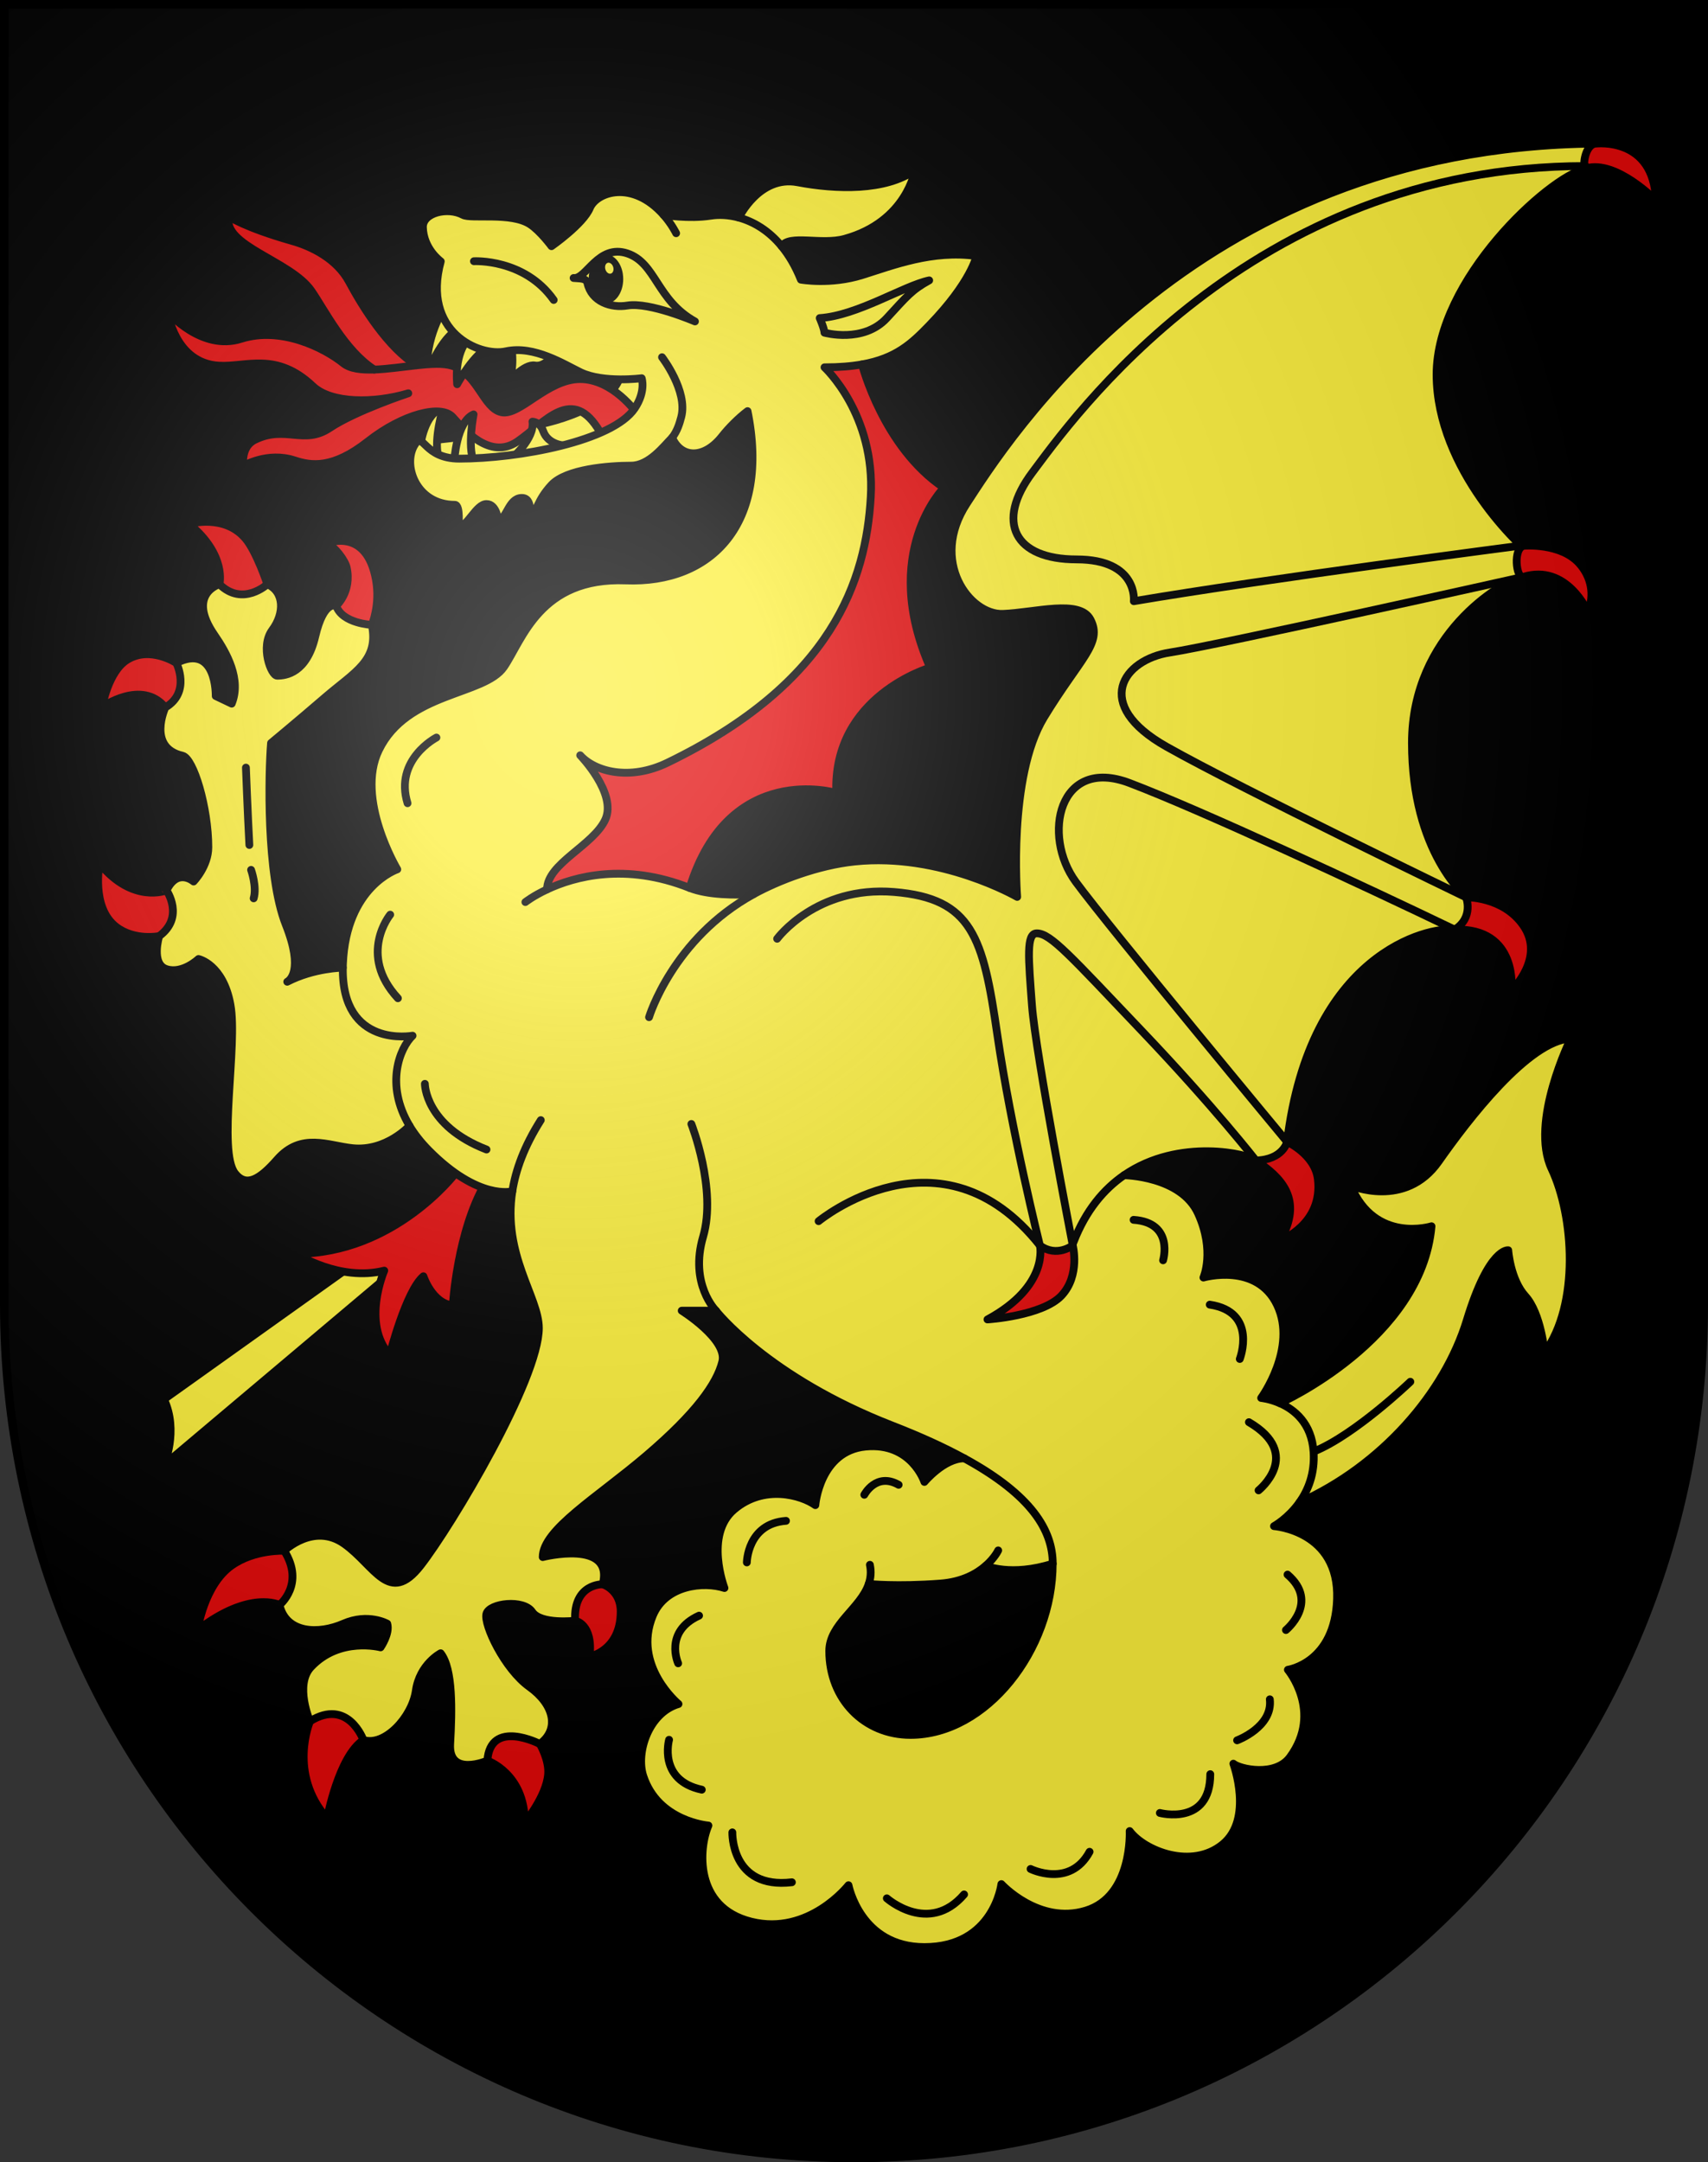 <?xml version="1.0" encoding="UTF-8"?>
<svg version="1.0" viewBox="0 0 603 763" xmlns="http://www.w3.org/2000/svg" xmlns:cc="http://creativecommons.org/ns#" xmlns:dc="http://purl.org/dc/elements/1.1/" xmlns:rdf="http://www.w3.org/1999/02/22-rdf-syntax-ns#" xmlns:xlink="http://www.w3.org/1999/xlink">
<rect x="0" y="0" width="603" height="763" fill="#333333" stroke="none"/>
<defs>
<radialGradient id="a" cx="858.04" cy="579.93" r="300" gradientTransform="matrix(1.215 1.5316e-24 1.4647e-23 1.267 -839.19 -490.49)" gradientUnits="userSpaceOnUse">
<stop stop-color="#fff" stop-opacity=".314" offset="0"/>
<stop stop-color="#fff" stop-opacity=".251" offset=".19"/>
<stop stop-color="#6b6b6b" stop-opacity=".125" offset=".6"/>
<stop stop-opacity=".125" offset="1"/>
</radialGradient>
</defs>
<desc>Coat of Arms of Canton of Freiburg (Fribourg)</desc>
<g>
<path d="m1.5 1.5v458.87c0 166.31 134.31 301.13 300 301.13 165.69 0 300-134.82 300-301.13v-458.87h-600z"/>
<g transform="translate(-2)">
<path d="m197.77 562.14 7.274 9.783s6.469 1.007 5.095 12.646c0 0 10.994-1.988 10.994-15.899 0-7.666-6.325-9.615-6.325-9.615l-9.067-2.31-7.971 5.395z" fill="#e20909" stroke="#000" stroke-linecap="round" stroke-linejoin="round" stroke-width="2.75"/>
<path d="m170.06 614.7 4.017 6.601s13.197 4.471 13.197 21.789c0 0 7.639-9.204 8.246-17.033 0.397-5.112-2.925-10.667-2.925-10.667l-10.149-5.399h-7.827l-4.558 4.708z" fill="#e20909" stroke="#000" stroke-linecap="round" stroke-linejoin="round" stroke-width="2.75"/>
<path d="m115.13 600.25-3.679 7.138s-7.919 18.458 6.052 34.248c0 0 3.987-21.792 12.802-27.641 8.813-5.848 4.068-10.204 4.068-10.204l-12.126-4.901-7.116 1.361z" fill="#e20909" stroke="#000" stroke-linecap="round" stroke-linejoin="round" stroke-width="2.75"/>
<path d="m71.772 575.19s2.197-15.837 11.98-22.75c8.092-5.72 18.611-5.215 18.611-5.215l8.052 7.287-2.58 9.182-2.867 3.848-4.287-1.19c-0.001 0-10.427-5.378-28.909 8.838z" fill="#e20909" stroke="#000" stroke-linecap="round" stroke-linejoin="round" stroke-width="2.75"/>
<path d="m37.165 304.73s-3.142 15.472 5.877 22.358c6.509 4.97 15.157 3.246 15.157 3.246l7.063 0.307 6.308-10.364-6.308-5.626-4.459-0.454c0-0.001-11.882 4.894-23.637-9.468z" fill="#e20909" stroke="#000" stroke-linecap="round" stroke-linejoin="round" stroke-width="2.75"/>
<path d="m79.464 206.16s2.715-10.216-10.661-21.268c0 0 12.435-3.694 19.914 5.219 3.864 4.605 7.673 16.048 7.673 16.048l-4.106 10.354-12.78-4.605-0.039-5.748z" fill="#e20909" stroke="#000" stroke-linecap="round" stroke-linejoin="round" stroke-width="2.75"/>
<path d="m64.275 233.95s-9.214-6.082-17.273-1.185c-6.84 4.128-8.939 16.721-8.939 16.721s14.043-9.92 22.306 0.154c8.262 10.074 9.729-1.623 9.729-1.623l-0.203-8.395-1.761-4.267-3.86-1.405z" fill="#e20909" stroke="#000" stroke-linecap="round" stroke-linejoin="round" stroke-width="2.75"/>
<path d="m120.69 213.78s5.613-4.969 3.689-13.577c-0.527-2.358-4.215-7.528-7.112-8.435 0 0 14.113-6.008 17.473 12.88 1.581 8.888-1.464 15.858-1.464 15.858l-5.912 3.642-5.795-3.084-2.634-3.627 1.756-3.656z" fill="#e20909" stroke="#000" stroke-linecap="round" stroke-linejoin="round" stroke-width="2.75"/>
<path d="m150.07 155.82s29.602-2.735 45.245-6.712c15.643-3.977 25.27-10.937 25.751-17.401 0.481-6.463 7.7-2.486 7.7-2.486l5.055 7.209-8.183 18.892-34.416 10.192-29.842 2.486-10.831-6.463-0.48-5.717z" fill="#fcef3c" stroke="#000" stroke-linecap="round" stroke-linejoin="round" stroke-width="2.75"/>
<path d="m150.46 157.19s1.161-11.253 7.99-13.354c0 0-3.341 10.953-1.744 16.956 1.482 5.566-1.307 1.051-1.307 1.051l-4.939-4.653z" fill="#fcef3c" stroke="#000" stroke-linecap="round" stroke-linejoin="round" stroke-width="2.75"/>
<path d="m158.6 109.18s-6.391 9.302-5.956 22.957c0 0 5.23-13.355 11.187-15.905l-5.231-7.052z" fill="#fcef3c" stroke="#000" stroke-linecap="round" stroke-linejoin="round" stroke-width="2.75"/>
<path d="m213.82 152.43c-9.706-16.708-19.411-3.342-29.117 3.342-9.705 6.683-18.872-4.177-22.916-8.633-4.045-4.456-17.523-1.113-29.925 8.633-12.401 9.746-19.951 8.633-25.882 6.683-9.548-3.138-18.063 1.949-18.063 1.949s-1.078-6.683 4.044-9.19c10.822-5.295 17.255 1.949 26.422-4.177 9.166-6.126 27.769-12.254 27.769-12.254-12.132 3.62-27.23 3.62-33.7-2.505-12.94-12.252-23.455-6.683-33.16-7.239-15.633-0.897-18.063-18.937-18.063-18.937s11.862 13.924 25.882 9.468c14.018-4.455 29.22 3.086 36.125 8.633 2.384 1.915 6.342 2.369 10.903 2.211-10.356-6.623-17.507-21.015-22.225-27.83-7.311-10.559-31.544-15.874-29.118-26.177 0 0 5.662 3.898 22.376 8.633 6.764 1.916 15.687 6.211 20.09 14.43 4.82 8.993 13.774 23.325 23.801 29.439 4.906-0.534 9.404-0.796 12.455 0.131 9.166 2.785 11.054 15.037 17.524 16.428 6.47 1.392 16.176-11.695 27.769-11.695s19.951 11.974 19.951 11.974l-3.794 5.918-7.763 2.421-1.383-1.656z" fill="#e20909" stroke="#000" stroke-linecap="round" stroke-linejoin="round" stroke-width="2.75"/>
<path d="m162.37 162.74s0.727-13.955 6.828-16.505c0 0-2.179 11.103 0 16.505l-5.375 1.051-1.454-1.051z" fill="#fcef3c" stroke="#000" stroke-linecap="round" stroke-linejoin="round" stroke-width="2.75"/>
<path d="m182.57 161.85s8.28-7.053 7.408-13.055c0 0 2.615 0 3.776 3.3 1.715 4.87 7.409 5.102 7.409 5.102l-3.05 4.051-15.544 0.601z" fill="#fcef3c" stroke="#000" stroke-linecap="round" stroke-linejoin="round" stroke-width="2.75"/>
<path d="m167.6 119.23s-5.23 4.652-4.213 16.356c0 0 5.957-11.104 12.057-13.655l-3.195-2.4-4.649-0.301z" fill="#fcef3c" stroke="#000" stroke-linecap="round" stroke-linejoin="round" stroke-width="2.75"/>
<path d="m182.57 122.68s1.307 7.203-1.162 12.304c0 0 5.567-6.692 9.442-6.001 4.213 0.75 7.553-5.402 7.553-5.402l-11.621-4.051-4.212 3.15z" fill="#fcef3c" stroke="#000" stroke-linecap="round" stroke-linejoin="round" stroke-width="2.75"/>
<path d="m59.897 493.78 70.311-50.121 15.844 0.681-86.155 72.625s5.281-11.934 0-23.185z" fill="#fcef3c" stroke="#000" stroke-linecap="round" stroke-linejoin="round" stroke-width="2.75"/>
<path d="m162.62 414.26s-21.505 28.163-56.066 28.163c0 0 15.36 9.917 31.105 5.951 0 0-8.065 18.644 1.921 29.749 0 0 5.761-22.608 11.905-27.765 0 0 3.072 9.518 10.369 10.312 0 0 1.536-26.18 11.521-43.235l-8.079-6.936-2.675 3.761z" fill="#e20909" stroke="#000" stroke-linecap="round" stroke-linejoin="round" stroke-width="2.75"/>
<path d="m565.44 50.678c-143.83 1.198-208.79 106.63-222.13 127-13.34 20.367 1.076 39.401 12.725 38.95 11.539-0.445 27.176-5.235 30.95 2.005 4.37 8.384-3.658 13.559-16.418 34.525-12.758 20.965-9.457 63.335-9.457 63.335s-26.966-15.662-57.377-12.483c-13.012 1.359-26.837 6.68-35.654 11.512-6.396 0.372-16.115 0.386-22.61-2.195-1.224-38.042 46.153-41.031 46.153-41.031-1.38-34.232 32.549-42.585 32.549-42.585-17.951-40.65 2.171-57.154 2.171-57.154-21.403-14.263-20.013-43.966-20.013-43.966 12.017-2.137 17.571-7.405 23.733-13.769 14.862-15.352 16.664-24.476 16.664-24.476-15.623-2.151-29.163 3.228-40.359 6.725-11.196 3.497-21.613 1.614-21.613 1.614-1.925-4.809-4.25-8.684-6.794-11.78 2.762-4.279 13.933-0.333 22.219-2.615 21.941-6.043 24.856-24.247 24.856-24.247-10.495 7.416-27.894 6.847-41.426 4.279-13.533-2.567-20.745 12.466-20.745 12.466-3.684-1.009-7.143-1.105-9.918-0.67-7.83 1.225-16.665-0.269-16.665-0.269-11.108-12.514-23.695-8.069-26.038-2.42-2.343 5.648-13.541 13.448-13.541 13.448s-3.978-5.404-7.597-7.751c-6.728-4.363-20.783-1.736-23.677-3.294-5.408-2.911-14.247-0.72-14.123 4.367 0.185 7.661 6.312 12.039 6.312 12.039-6.771 24.745 13.497 33.815 22.973 31.739 10.039-2.199 20.655 4.649 26.421 7.415 8 3.839 21.538 2.077 21.538 2.077s1.559 4.676-2.495 10.674c-7.8 11.54-41.044 17.707-61.876 17.707-12.502 0-12.66-9.534-15.623-5.111-4.688 6.993 0.207 21.395 14.008 21.395 2.083 0 1.302 7.799 1.302 7.799 3.125 0 6.249-8.069 9.895-8.069s4.166 5.917 4.166 5.917c3.125-1.076 3.646-7.8 8.072-8.069 4.426-0.27 2.866 6.993 2.866 6.993 3.124-2.69 2.603-5.917 7.811-11.565 5.208-5.647 20.331-6.821 28.143-6.821 6.402 0 11.561-6.97 14.477-9.88 3.275 7.399 11.346 7.546 17.686-0.555 2.198-2.809 5.75-6.405 8.943-8.805 8.064 39.666-12.673 60.941-43.011 59.751-30.338-1.19-36.481 21.022-43.009 30.542-6.934 10.112-34.177 8.726-44.162 29.352-8.338 17.224 6.528 42.046 6.528 42.046s-18.048 5.95-19.201 33.319c-0.021 0.471-0.033 0.933-0.04 1.388 0 0-10.095 0.068-19.623 4.962 0.693-0.362 6-3.755-0.506-20.138-6.943-17.483-6.076-53.793-5.208-64.103 0 0 8.68-7.173 19.095-16.137 10.415-8.965 19.096-12.999 16.491-25.551 0 0-10.415-0.449-12.586-6.725 0 0-4.34-2.242-7.378 10.759-3.039 13-10.415 13.897-13.454 13.897-2.169 0-6.076-10.311-1.735-16.137 4.34-5.828 4.339-13.448-1.736-16.137 0 0-8.681 8.069-16.927 0 0 0-11.74 3.463-1.736 17.931 4.34 6.276 9.549 15.689 6.076 24.207l-5.642-2.689s0.434-18.828-13.887-11.655c0 0 5.208 10.311-3.906 15.689 0 0-6.564 14.135 6.075 17.034 3.907 0.897 9.114 18.379 9.114 32.276 0 6.725-5.208 12.104-5.208 12.104s-5.642-4.931-9.549 3.139c0 0 6.51 9.414-2.603 16.137 0 0-3.038 9.862 2.603 11.656 5.642 1.792 11.284-3.586 11.284-3.586s8.68 1.794 11.284 16.137c2.605 14.345-4.599 51.664 1.631 59.53 3.906 4.931 8.643 2.187 14.861-4.912 8.471-9.671 17.954-4.885 26.601-3.992 11.889 1.228 20.112-7.898 20.112-7.898 1.706 2.842 3.945 5.746 6.83 8.661 17.664 17.849 29.473 14.439 29.473 14.439-3.504 22.448 9.374 37.313 9.374 48.268 0 18.084-30.637 69.549-41.746 83.806-11.11 14.258-16.16 0-26.934-7.649-10.774-7.65-21.21 2.433-21.21 2.433 7.406 11.825-1.683 19.127-1.683 19.127 2.357 10.085 13.802 10.432 22.556 6.607 8.754-3.826 15.487 0 15.487 0 1.01 3.478-2.358 8.346-2.358 8.346s-14.476-3.826-24.577 6.954c-5.909 6.307-0.336 19.126-0.336 19.126 13.467-8.345 18.853 6.608 18.853 6.608 7.406 2.435 17.17-7.999 18.517-17.387 1.347-9.388 8.753-13.215 8.753-13.215 4.377 5.563 4.04 20.171 3.367 31.993-0.674 11.824 13.131 5.911 13.131 5.911 1.01-14.952 18.516-5.911 18.516-5.911 7.07-5.217 5.05-13.91-3.703-20.167-8.753-6.259-16.16-21.909-15.151-25.735 1.01-3.825 13.13-5.215 16.159-0.695 3.029 4.52 15.151 3.13 15.151 3.13-0.673-13.215 9.763-12.867 9.763-12.867 4.04-15.996-21.193-9.607-21.193-9.607 0-9.746 19.249-21.051 36.612-35.867 17.363-14.816 24.911-25.341 26.798-33.138 1.887-7.798-14.343-17.935-14.343-17.935h12.077s18.117 23.392 62.278 40.546c10.024 3.893 18.415 7.747 25.397 11.556-7.173 0-14.073 8.327-14.073 8.327s-4.529-14.035-20.76-12.475c-16.23 1.559-17.74 20.664-17.74 20.664-4.908-3.51-18.118-7.408-28.686 1.559-10.567 8.966-3.397 27.682-3.397 27.682-7.172-2.341-20.759-1.171-25.288 9.746-7.321 17.646 9.059 31.189 9.059 31.189-10.567 3.119-15.098 17.155-12.456 25.342 5.213 16.156 23.024 17.544 23.024 17.544-3.397 7.798-5.284 28.851 15.098 33.918 20.381 5.069 34.348-12.864 34.348-12.864s4.152 21.831 26.798 21.831c24.533 0 27.175-22.222 27.175-22.222s13.212 14.426 29.819 9.356c16.607-5.069 15.475-28.07 15.475-28.07 5.283 7.018 21.892 13.646 32.838 4.678 10.947-8.966 3.773-28.459 3.773-28.459 2.264 1.95 14.815 4.753 20.005-2.34 11.701-15.985-0.754-30.799-0.754-30.799s16.608-2.34 17.362-24.952c0.805-24.157-22.269-25.73-22.269-25.73s4.968-2.703 8.99-8.378c28.869-12.886 51.253-38.541 59.093-64.309 7.84-25.769 14.613-24.665 14.613-24.665s0.712 10.307 6.059 16.198c5.527 6.088 6.773 19.878 6.773 19.878 12.473-16.934 10.335-48.225 2.494-64.791-7.84-16.567 6.772-46.016 6.772-46.016-14.97 0.736-36.353 28.713-46.689 43.439-11.762 16.757-31.008 8.468-31.008 8.468 8.553 20.615 28.512 14.357 28.512 14.357-3.564 40.127-53.523 62.45-53.523 62.45-3.6-1.585-6.616-1.857-6.616-1.857s12.832-17.544 5.662-32.748c-7.173-15.204-26.042-9.747-26.042-9.747s4.152-9.356-1.888-22.612c-6.04-13.257-26.127-13.496-26.127-13.496 19.528-13.44 44.403-7.38 46.528-5.186 9.032 9.326 10.439-1.797 11.019-6.59 8.047-66.583 49.877-76.08 59.157-74.882 9.28 1.197 10.439-6.59 6.961-8.986-3.479-2.397-22.04-18.571-22.04-56.91s31.899-56.91 37.698-58.109c5.798-1.198 9.28-5.391 5.219-7.788-4.06-2.397-34.219-30.551-34.219-64.099 0-33.547 39.439-69.49 52.196-72.485 9.764-2.3 4.062-8.994 4.062-8.994zm-241.99 561.53c-16.23 0-28.686-12.473-28.686-29.629 0-9.436 11.057-15.067 13.94-23.647 0 0 9.839 1.036 25.314-0.134 7.737-0.585 12.833-3.51 15.995-6.287 0 0 8.917 3.947 23.637-0.731-0.001 30.41-23.401 60.428-50.2 60.428z" fill="#fcef3c" stroke="#000" stroke-linecap="round" stroke-linejoin="round" stroke-width="2.75"/>
<path d="m245.47 313.33c13.809-44.929 51.783-33.519 51.783-33.519-1.381-34.232 33.141-44.216 33.141-44.216-17.952-40.65 4.833-63.472 4.833-63.472-21.403-14.262-28.9-43.53-28.9-43.53-3.724 0.662-8.068 1.023-13.242 1.023 0 0 18.018 16.559 16.33 45.774-1.689 29.216-13.273 65.43-71.767 93.75-13.509 6.541-25.751 3.051-30.817-2.616 0 0 13.088 13.517 8.866 22.675-4.223 9.158-20.563 15.495-20.563 24.65 9.598-4.49 27.585-9.56 50.336-0.52z" fill="#e20909" stroke="#000" stroke-linecap="round" stroke-linejoin="round" stroke-width="2.75"/>
<path d="m149.06 128.91c-4.916 0.534-10.24 1.343-14.926 1.506" fill="none" stroke="#000" stroke-linecap="round" stroke-linejoin="round" stroke-width="2.75"/>
<path d="m182.88 420.37c1.167-7.482 4.156-15.806 10.047-25.109" fill="none" stroke="#000" stroke-linecap="round" stroke-linejoin="round" stroke-width="2.75"/>
<path d="m460.78 530.15c2.998-4.228 5.468-10.104 4.976-17.745-0.66-10.231-6.842-15.027-11.879-17.246" fill="none" stroke="#000" stroke-linecap="round" stroke-linejoin="round" stroke-width="2.75"/>
<path d="m342.44 514.61c23.777 12.972 31.22 25.425 31.22 37.177" fill="none" stroke="#000" stroke-linecap="round" stroke-linejoin="round" stroke-width="2.75"/>
<path d="m350.02 552.51c3.159-2.776 4.388-5.41 4.388-5.41" fill="none" stroke="#000" stroke-linecap="round" stroke-linejoin="round" stroke-width="2.75"/>
<path d="m308.71 558.94c0.69-2.054 0.912-4.277 0.402-6.762" fill="none" stroke="#000" stroke-linecap="round" stroke-linejoin="round" stroke-width="2.75"/>
<path d="m187.48 318.32s2.719-2.159 7.661-4.472" fill="none" stroke="#000" stroke-linecap="round" stroke-linejoin="round" stroke-width="2.75"/>
<path d="m231.14 358.94s8.371-27.753 36.945-43.416" fill="none" stroke="#000" stroke-linecap="round" stroke-linejoin="round" stroke-width="2.75"/>
<path d="m291 430.92s43.116-35.623 78.13 8.577c3.398 4.288 9.432 5.331 11.888-1.232 4.335-11.195 10.737-18.677 17.848-23.57" fill="none" stroke="#000" stroke-linecap="round" stroke-linejoin="round" stroke-width="2.75"/>
<path d="m246.08 396.62s9.059 23.001 4.153 39.766c-4.907 16.764 4.529 26.121 4.529 26.121" fill="none" stroke="#000" stroke-linecap="round" stroke-linejoin="round" stroke-width="2.75"/>
<path d="m146.58 397.27c-8.733-14.56-3.429-27.483 1.071-31.797 0 0-25.046 4.607-24.618-23.999" fill="none" stroke="#000" stroke-linecap="round" stroke-linejoin="round" stroke-width="2.75"/>
<path d="m239.29 154.44c1.796-2.294 2.605-4.938 3.23-7.335 2.38-9.134-6.794-21.051-6.794-21.051" fill="none" stroke="#000" stroke-linecap="round" stroke-linejoin="round" stroke-width="2.75"/>
<path d="m236.28 75.847c2.865 3.228 4.427 6.455 4.427 6.455" fill="none" stroke="#000" stroke-linecap="round" stroke-linejoin="round" stroke-width="2.75"/>
<path d="m277.96 86.903c-4.68-5.694-10.095-8.747-15.097-10.117" fill="none" stroke="#000" stroke-linecap="round" stroke-linejoin="round" stroke-width="2.75"/>
<path d="m204.51 98.1c4.41 0.602 8.653-12.136 18.983-8.666 10.145 3.408 10.284 16.455 23.862 23.995 0 0-16.033-6.912-23.862-5.608-5.726 0.954-12.625-1.304-14.105-7.922-0.419-1.87-2.858-1.582-4.878-1.799z" fill="none" stroke="#000" stroke-linecap="round" stroke-linejoin="round" stroke-width="2.75"/>
<path d="m330.05 98.937c-9.013 1.904-25.351 12.448-38.649 13.306 0 0 1.662 3.863 1.662 5.152 0 0 13.714 3.862 22.025-5.152 7.097-7.696 8.728-9.872 14.962-13.306z" fill="none" stroke="#000" stroke-linecap="round" stroke-linejoin="round" stroke-width="2.75"/>
<path d="m215.93 89.818c-0.036 0-0.07 0.006-0.105 0.007-1.867 0.896-3.457 2.28-4.873 3.667-0.702 1.409-1.116 3.125-1.116 4.981 0 1.829 0.402 3.521 1.082 4.918 1.22 1.751 2.952 2.981 4.913 3.728 0.033 0.001 0.065 0.007 0.098 0.007 3.365 0 6.093-3.875 6.093-8.655 0-4.78-2.727-8.654-6.092-8.654zm1.8 6.708c-0.747 0.272-1.633-0.35-1.976-1.389s-0.017-2.101 0.73-2.374c0.748-0.271 1.633 0.35 1.977 1.389s0.016 2.101-0.731 2.374z"/>
<path d="m197.48 105.85c-10.349-14.667-28.158-13.672-28.158-13.672" fill="none" stroke="#000" stroke-linecap="round" stroke-linejoin="round" stroke-width="2.75"/>
<path d="m565.44 50.678s20.496-2.496 21.142 20.045c0 0-13.966-14.327-24.551-11.344-1.58 0.445-0.649-8.578 3.409-8.701z" fill="#e20909" stroke="#000" stroke-linecap="round" stroke-linejoin="round" stroke-width="2.75"/>
<path d="m540.07 192.59s12.894-1.118 19.505 6.26c4.201 4.687 5.505 11.126 2.992 16.999 0 0-7.441-17.037-22.748-12.293-2.645 0.819-3.718-10.42 0.25-10.966z" fill="#e20909" stroke="#000" stroke-linecap="round" stroke-linejoin="round" stroke-width="2.75"/>
<path d="m515.57 328.04c22.628-0.723 20.041 21.438 20.041 21.438s12.15-11.481 4.137-22.962c-7.135-10.223-20.163-9.878-20.163-9.878s2.825 7.051-4.016 11.402z" fill="#e20909" stroke="#000" stroke-linecap="round" stroke-linejoin="round" stroke-width="2.75"/>
<path d="m445.39 409.51c8.896 5.967 16.907 13.668 8.62 28.217 0 0 15.189-5.704 13.256-21.678-1.048-8.659-10.857-13.127-10.857-13.127s-1.413 6.327-11.019 6.589z" fill="#e20909" stroke="#000" stroke-linecap="round" stroke-linejoin="round" stroke-width="2.75"/>
<path d="m369.13 439.5s3.446 14.222-18.51 26.101c0 0 19.365-1.21 26.137-8.424 6.691-7.128 3.974-17.712 3.974-17.712s-5.637 4.39-11.601 0.035z" fill="#e20909" stroke="#000" stroke-linecap="round" stroke-linejoin="round" stroke-width="2.75"/>
<path d="m276.36 331.27s13.777-18.783 41.328-16.506c27.551 2.277 31.41 15.937 36.368 50.088 4.958 34.151 15.073 74.648 15.073 74.648" fill="none" stroke="#000" stroke-linecap="round" stroke-linejoin="round" stroke-width="2.75"/>
<path d="m380.73 439.47s-13.138-67.781-14.392-84.628-2.091-25.476 1.673-25.486c4.871-0.014 11.712 7.775 37.222 34.557 25.51 26.782 40.161 45.603 40.161 45.603" fill="none" stroke="#000" stroke-linecap="round" stroke-linejoin="round" stroke-width="2.75"/>
<path d="m456.41 402.92s-62.556-75.345-74.6-91.712c-12.043-16.369-6.078-44.401 18.961-34.908s82.844 36.363 114.8 51.738" fill="none" stroke="#000" stroke-linecap="round" stroke-linejoin="round" stroke-width="2.75"/>
<path d="m519.58 316.64s-79.164-38.177-105.72-53.141c-26.56-14.964-15.292-30.761 1.209-33.254 16.5-2.494 124.76-26.691 124.76-26.691" fill="none" stroke="#000" stroke-linecap="round" stroke-linejoin="round" stroke-width="2.75"/>
<path d="m539.28 192.49s-90.716 11.806-136.99 19.662c0 0 1.653-14.752-20.216-14.752-21.869 0-28.843-13.094-15.532-30.772 13.312-17.679 76.384-108.04 195.24-108.04" fill="none" stroke="#000" stroke-linecap="round" stroke-linejoin="round" stroke-width="2.75"/>
<path d="m307.14 527.47s4.168-8.019 12.121-3.52" fill="none" stroke="#000" stroke-linecap="round" stroke-linejoin="round" stroke-width="2.75"/>
<path d="m265.67 551.34s0.189-13.694 13.824-14.671" fill="none" stroke="#000" stroke-linecap="round" stroke-linejoin="round" stroke-width="2.75"/>
<path d="m241.42 586.94s-5.113-11.15 7.386-16.823" fill="none" stroke="#000" stroke-linecap="round" stroke-linejoin="round" stroke-width="2.75"/>
<path d="m238.21 613.93s-3.977 14.28 11.552 17.606" fill="none" stroke="#000" stroke-linecap="round" stroke-linejoin="round" stroke-width="2.75"/>
<path d="m260.55 646.6s-0.568 20.146 21.022 17.605" fill="none" stroke="#000" stroke-linecap="round" stroke-linejoin="round" stroke-width="2.75"/>
<path d="m315.09 669.87s14.772 13.106 27.272-1.37" fill="none" stroke="#000" stroke-linecap="round" stroke-linejoin="round" stroke-width="2.75"/>
<path d="m365.84 659.51s13.825 6.845 20.831-6.065" fill="none" stroke="#000" stroke-linecap="round" stroke-linejoin="round" stroke-width="2.75"/>
<path d="m411.48 639.75s17.801 4.695 17.801-13.694" fill="none" stroke="#000" stroke-linecap="round" stroke-linejoin="round" stroke-width="2.75"/>
<path d="m438.75 614.12s12.688-4.695 11.552-14.475" fill="none" stroke="#000" stroke-linecap="round" stroke-linejoin="round" stroke-width="2.75"/>
<path d="m455.99 575.2s11.931-9.781 0.568-19.562" fill="none" stroke="#000" stroke-linecap="round" stroke-linejoin="round" stroke-width="2.75"/>
<path d="m446.33 525.91s15.908-12.715-3.409-24.059" fill="none" stroke="#000" stroke-linecap="round" stroke-linejoin="round" stroke-width="2.75"/>
<path d="m439.7 479.55s6.44-16.628-10.604-19.17" fill="none" stroke="#000" stroke-linecap="round" stroke-linejoin="round" stroke-width="2.75"/>
<path d="m412.62 444.73s3.975-13.3-10.416-14.278" fill="none" stroke="#000" stroke-linecap="round" stroke-linejoin="round" stroke-width="2.75"/>
<path d="m499.91 487.59s-19.441 18.647-33.952 24.575" fill="none" stroke="#000" stroke-linecap="round" stroke-linejoin="round" stroke-width="2.75"/>
<path d="m156.08 260.26s-14.959 7.726-10.199 23.176" fill="none" stroke="#000" stroke-linecap="round" stroke-linejoin="round" stroke-width="2.75"/>
<path d="m139.76 322.76s-11.559 14.046 2.72 29.497" fill="none" stroke="#000" stroke-linecap="round" stroke-linejoin="round" stroke-width="2.75"/>
<path d="m152 382.46s0.001 14.751 21.758 23.178" fill="none" stroke="#000" stroke-linecap="round" stroke-linejoin="round" stroke-width="2.75"/>
<path d="m88.821 270.87s0.608 16.003 1.215 27.3" fill="none" stroke="#000" stroke-linecap="round" stroke-linejoin="round" stroke-width="2.75"/>
<path d="m90.644 306.96s2.126 5.962 0.911 10.041" fill="none" stroke="#000" stroke-linecap="round" stroke-linejoin="round" stroke-width="2.75"/>
</g>
</g>
<g>
<path d="m1.5 1.5v458.87c0 166.31 134.31 301.13 300 301.13 165.69 0 300-134.82 300-301.13v-458.87h-600z" fill="url(#a)"/>
<path d="m1.5 1.5v458.87c0 166.31 134.31 301.13 300 301.13 165.69 0 300-134.82 300-301.13v-458.87h-600z" fill="none" stroke="#000" stroke-width="3"/>
</g>
</svg>
